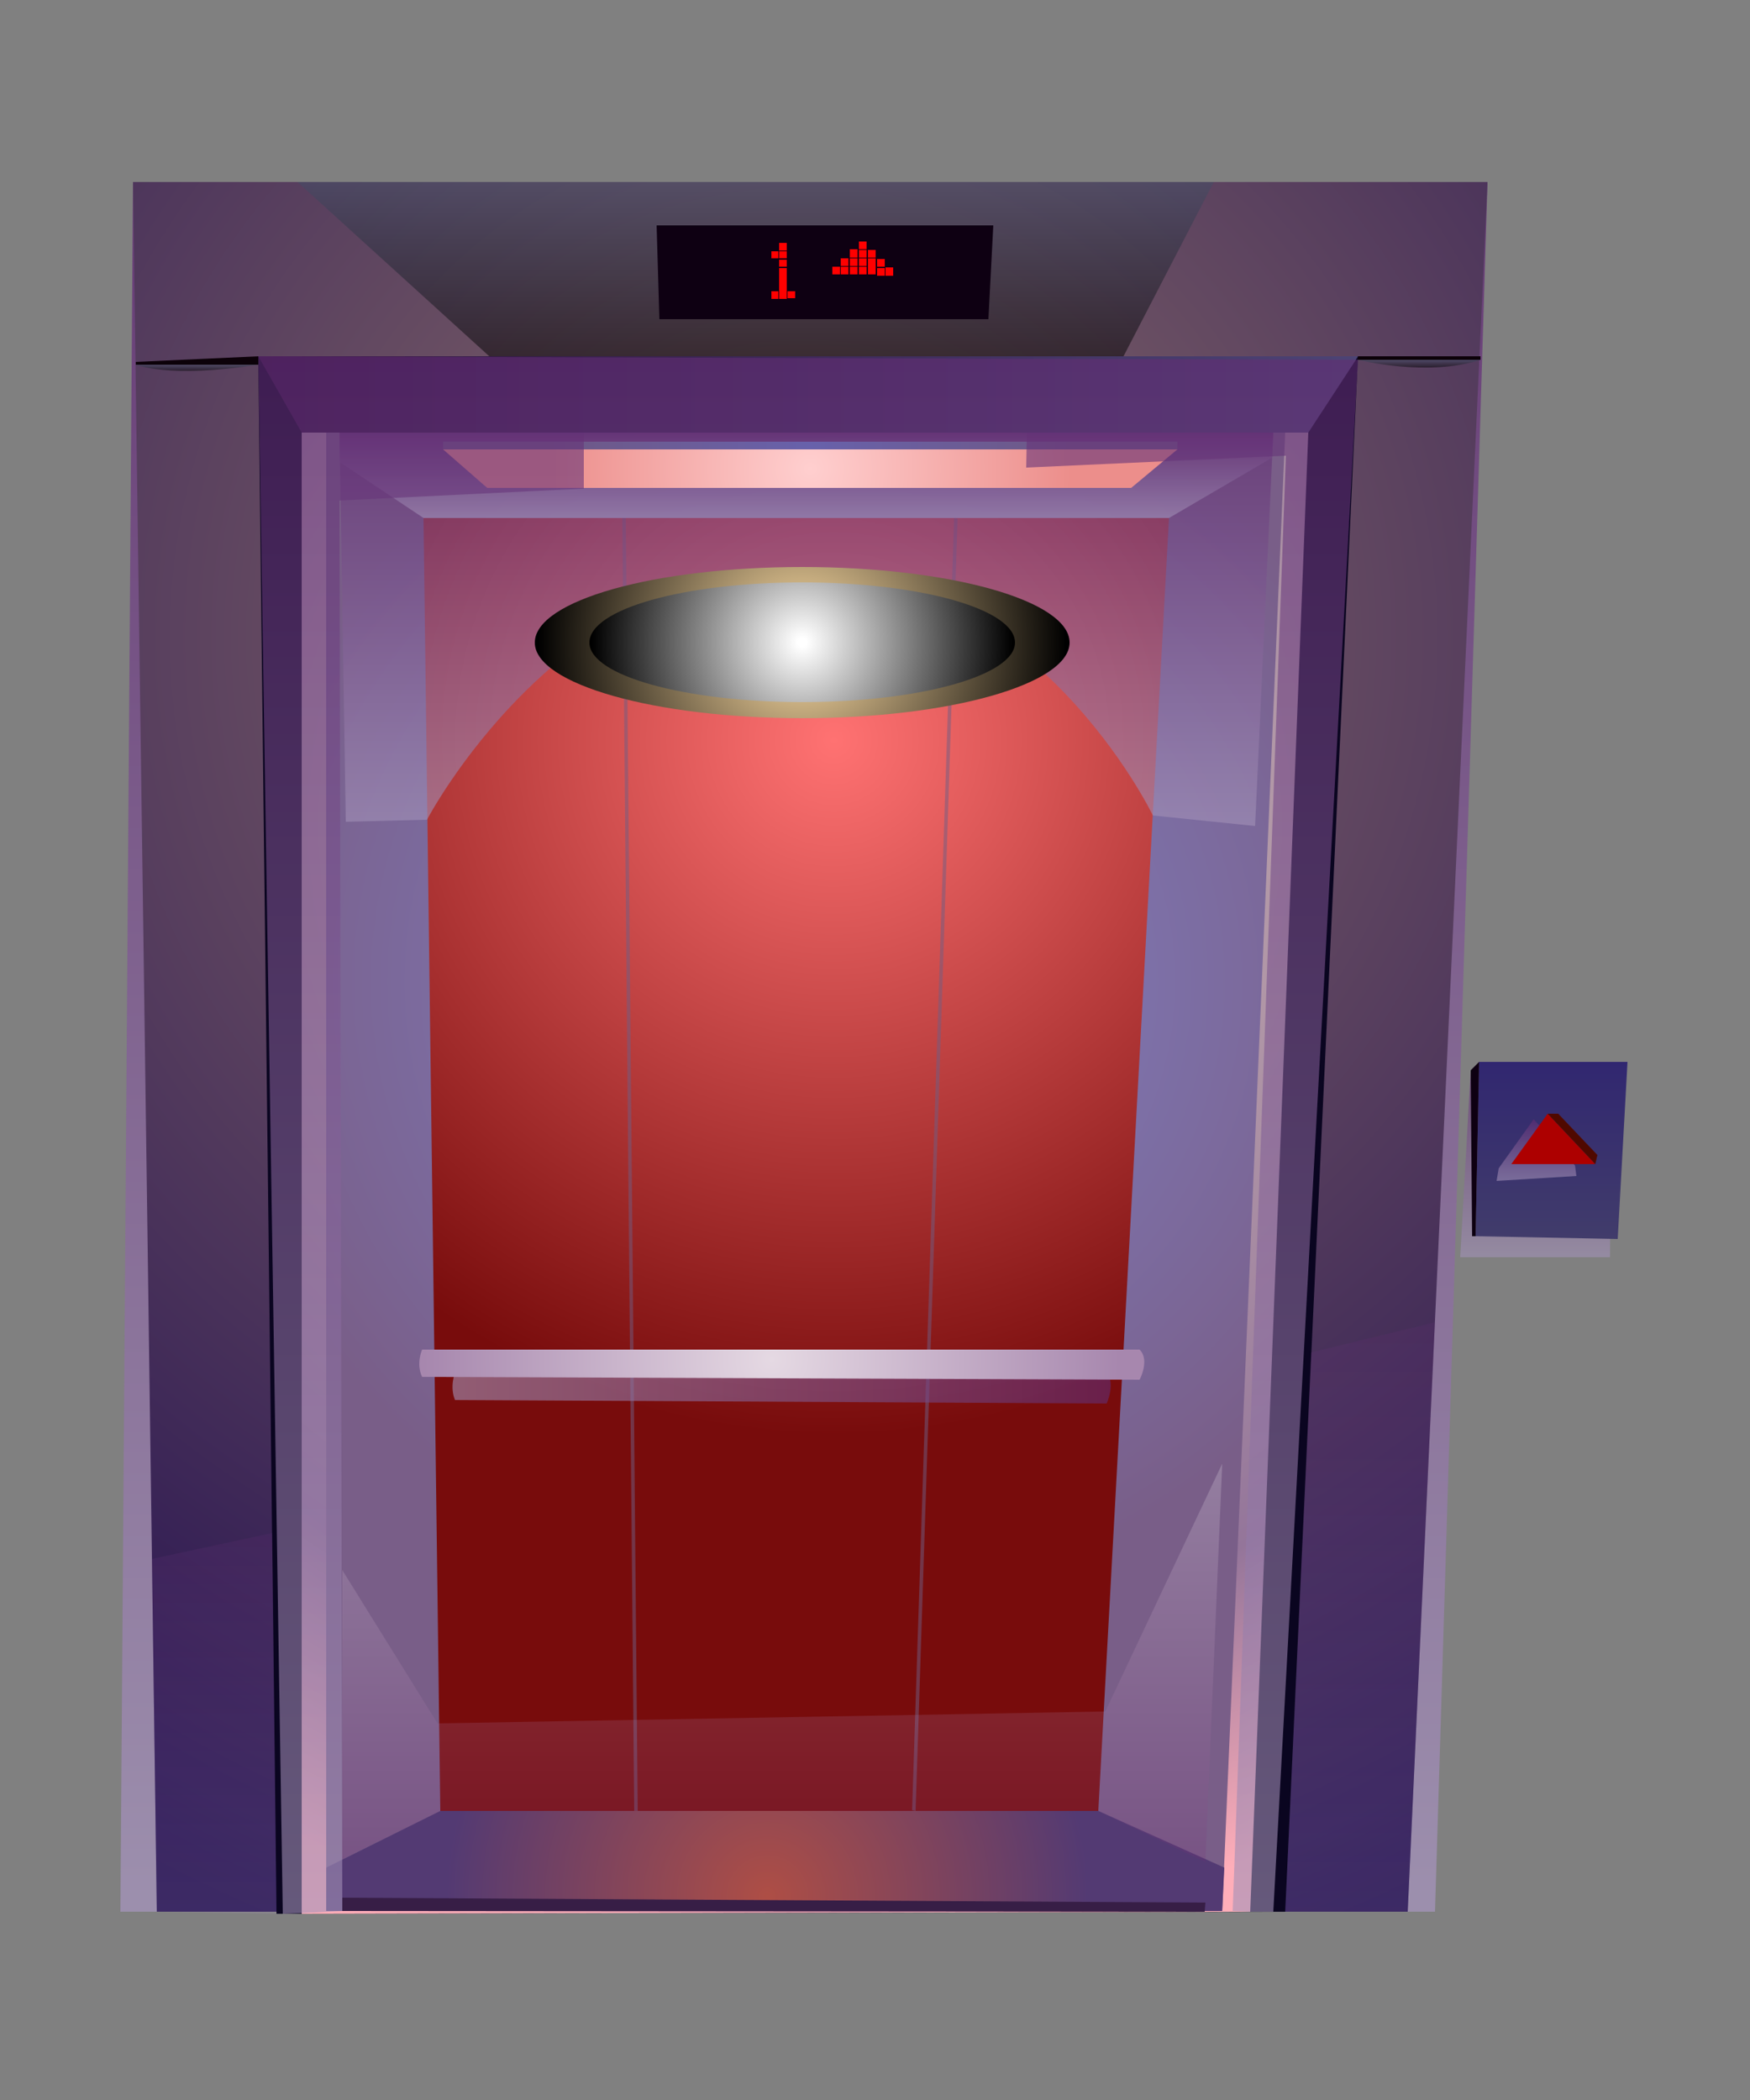 <svg version="1.2" xmlns="http://www.w3.org/2000/svg" viewBox="0 0 250 300" width="250" height="300"><rect x="0" y="0" width="250" height="300" fill="#808080" stroke="none"/><defs><clipPath clipPathUnits="userSpaceOnUse" id="cp1"><path d="m575 350h-900v-400h900z"/></clipPath><linearGradient id="P" gradientUnits="userSpaceOnUse"/><linearGradient id="g1" x2="1" href="#P" gradientTransform="matrix(0,-247.071,195.277,0,-41.368,273.068)"><stop stop-color="#a392b8"/><stop offset="1" stop-color="#612c73"/></linearGradient><radialGradient id="g2" cx="0" cy="0" r="1" href="#P" gradientTransform="matrix(195.688,0,0,195.688,114.826,91.91)"><stop stop-color="#896b6b"/><stop offset="1" stop-color="#231050"/></radialGradient><radialGradient id="g3" cx="0" cy="0" r="1" href="#P" gradientTransform="matrix(166.446,0,0,166.446,114.299,118.264)"><stop stop-color="#d8c5b8"/><stop offset=".72" stop-color="#94759a"/><stop offset=".96" stop-color="#ffaeb9"/></radialGradient><linearGradient id="g4" x2="1" href="#P" gradientTransform="matrix(157.047,0,0,10.896,36.947,50.929)"><stop stop-color="#541d5e"/><stop offset="1" stop-color="#8e83c9"/></linearGradient><linearGradient id="g5" x2="1" href="#P" gradientTransform="matrix(0,-84.137,21.384,0,28.996,273.072)"><stop stop-color="#a392b8"/><stop offset="1" stop-color="#612c73"/></linearGradient><linearGradient id="g6" x2="1" href="#P" gradientTransform="matrix(0,-54.373,17.791,0,-52.513,273.41)"><stop stop-color="#a392b8"/><stop offset="1" stop-color="#612c73"/></linearGradient><linearGradient id="g7" x2="1" href="#P" gradientTransform="matrix(0,-1.068,16.821,0,202.695,52.516)"><stop/><stop offset="1" stop-color="#434f67"/></linearGradient><linearGradient id="g8" x2="1" href="#P" gradientTransform="matrix(0,-0.89,17.522,0,28.134,53.008)"><stop/><stop offset="1" stop-color="#434f67"/></linearGradient><linearGradient id="g9" x2="1" href="#P" gradientTransform="matrix(0,-24.93,131.058,0,105.568,50.927)"><stop/><stop offset="1" stop-color="#434f67"/></linearGradient><radialGradient id="g10" cx="0" cy="0" r="1" href="#P" gradientTransform="matrix(89.032,0,0,89.032,118.797,140.092)"><stop stop-color="#8183c8"/><stop offset="1" stop-color="#795e88"/></radialGradient><radialGradient id="g11" cx="0" cy="0" r="1" href="#P" gradientTransform="matrix(45.673,0,0,45.673,109.618,270.894)"><stop stop-color="#ae4e45"/><stop offset=".82" stop-color="#643e6a"/><stop offset="1" stop-color="#533a73"/></radialGradient><radialGradient id="g12" cx="0" cy="0" r="1" href="#P" gradientTransform="matrix(100.047,0,0,100.047,119.133,105.278)"><stop stop-color="#ff7272"/><stop offset="1" stop-color="#780c0c"/></radialGradient><radialGradient id="g13" cx="0" cy="0" r="1" href="#P" gradientTransform="matrix(32.501,0,0,32.501,114.45,91.154)"><stop offset=".02" stop-color="#ff864e"/><stop offset=".99"/></radialGradient><radialGradient id="g14" cx="0" cy="0" r="1" href="#P" gradientTransform="matrix(23.556,0,0,23.556,114.45,91.154)"><stop offset=".02" stop-color="#ff924e"/><stop offset=".99"/></radialGradient><radialGradient id="g15" cx="0" cy="0" r="1" href="#P" gradientTransform="matrix(20.3,0,0,20.3,112.767,91.154)"><stop offset=".02" stop-color="#ffdea4"/><stop offset=".99"/></radialGradient><radialGradient id="g16" cx="0" cy="0" r="1" href="#P" gradientTransform="matrix(16.143,0,0,16.143,112.767,91.154)"><stop offset=".02" stop-color="#fff"/><stop offset=".99"/></radialGradient><linearGradient id="g17" x2="1" href="#P" gradientTransform="matrix(0,-56.235,133.483,0,103.344,118.049)"><stop stop-color="#a392b8"/><stop offset="1" stop-color="#612c73"/></linearGradient><linearGradient id="g18" x2="1" href="#P" gradientTransform="matrix(0,-12.229,133.717,0,114.637,74.043)"><stop stop-color="#a392b8"/><stop offset="1" stop-color="#612c73"/></linearGradient><radialGradient id="g19" cx="0" cy="0" r="1" href="#P" gradientTransform="matrix(37.161,0,0,37.161,115.741,66.963)"><stop stop-color="#ffcfcf"/><stop offset="1" stop-color="#ec8e8b"/></radialGradient><radialGradient id="g20" cx="0" cy="0" r="1" href="#P" gradientTransform="matrix(37.113,0,0,37.113,115.741,63.694)"><stop stop-color="#6861ab"/><stop offset="1" stop-color="#6e5885"/></radialGradient><linearGradient id="g21" x2="1" href="#P" gradientTransform="matrix(0,-56.897,125.693,0,98.89,266.036)"><stop stop-color="#732c73"/><stop offset="1" stop-color="#fff"/></linearGradient><linearGradient id="g22" x2="1" href="#P" gradientTransform="matrix(0,-222.483,157.088,0,-42.15,273.412)"><stop stop-color="#a392b8"/><stop offset="1" stop-color="#612c73"/></linearGradient><linearGradient id="g23" x2="1" href="#P" gradientTransform="matrix(0,-26.668,21.574,0,202.928,179.599)"><stop stop-color="#a392b8"/><stop offset="1" stop-color="#612c73"/></linearGradient><linearGradient id="g24" x2="1" href="#P" gradientTransform="matrix(0,-25.283,21.685,0,206.942,176.995)"><stop stop-color="#413c6b"/><stop offset="1" stop-color="#312770"/></linearGradient><linearGradient id="g25" x2="1" href="#P" gradientTransform="matrix(0,-8.775,11.368,0,216.129,168.711)"><stop stop-color="#a392b8"/><stop offset="1" stop-color="#612c73"/></linearGradient><linearGradient id="g26" x2="1" href="#P" gradientTransform="matrix(94.062,0,0,4.401,64.633,196.142)"><stop stop-color="#a392b8"/><stop offset="1" stop-color="#612c73"/></linearGradient><radialGradient id="g27" cx="0" cy="0" r="1" href="#P" gradientTransform="matrix(49.808,0,0,49.808,110.205,194.19)"><stop stop-color="#e5d9e3"/><stop offset="1" stop-color="#a787ae"/></radialGradient><radialGradient id="g28" cx="0" cy="0" r="1" href="#P" gradientTransform="matrix(38.183,0,0,38.183,114.588,91.769)"><stop offset=".02" stop-color="#ffdea4"/><stop offset=".99"/></radialGradient><radialGradient id="g29" cx="0" cy="0" r="1" href="#P" gradientTransform="matrix(30.365,0,0,30.365,114.588,91.769)"><stop offset=".02" stop-color="#fff"/><stop offset=".99"/></radialGradient></defs><style>.a{opacity:.8;mix-blend-mode:multiply;fill:url(#g1)}.b{fill:url(#g2)}.c{fill:#0a0520}.d{fill:url(#g3)}.e{opacity:.5;mix-blend-mode:multiply;fill:url(#g4)}.f{fill:#0c0109}.g{opacity:.2;mix-blend-mode:multiply;fill:url(#g5)}.h{opacity:.2;mix-blend-mode:multiply;fill:url(#g6)}.i{opacity:.5;mix-blend-mode:screen;fill:url(#g7)}.j{opacity:.5;mix-blend-mode:screen;fill:url(#g8)}.k{opacity:.5;mix-blend-mode:screen;fill:url(#g9)}.l{fill:#0e0012}.m{fill:#f00}.n{fill:url(#g10)}.o{fill:url(#g11)}.p{fill:url(#g12)}.q{opacity:.5;mix-blend-mode:multiply;fill:#6e5f85}.r{mix-blend-mode:screen;fill:url(#g13)}.s{mix-blend-mode:screen;fill:url(#g14)}.t{mix-blend-mode:screen;fill:url(#g15)}.u{mix-blend-mode:screen;fill:url(#g16)}.v{opacity:.6;mix-blend-mode:multiply;fill:url(#g17)}.w{opacity:.6;mix-blend-mode:multiply;fill:url(#g18)}.x{fill:url(#g19)}.y{fill:url(#g20)}.z{fill:#371e46}.A{opacity:.2;mix-blend-mode:multiply;fill:url(#g21)}.B{opacity:.6;mix-blend-mode:multiply;fill:url(#g22)}.C{opacity:.6;mix-blend-mode:multiply;fill:url(#g23)}.D{fill:url(#g24)}.E{opacity:.6;mix-blend-mode:multiply;fill:url(#g25)}.F{fill:#ad0000}.G{fill:#4f0900}.H{opacity:.6;mix-blend-mode:multiply;fill:url(#g26)}.I{fill:url(#g27)}.J{mix-blend-mode:screen;fill:url(#g28)}.K{mix-blend-mode:screen;fill:url(#g29)}</style><g clip-path="url(#cp1)"><path class="a" d="m17.2 273.1l1.8-247.1h193.5l-7.5 247.1z"/><path class="b" d="m22.4 273.1l-3.4-247.1h193.5l-11.4 247.1z"/><path class="c" d="m39.5 273.4l-2.6-222.5h157.1l-10.4 222.2z"/><path class="d" d="m43.1 273.4v-211.6h143.8l-8.3 211.3z"/><path class="e" d="m194 50.9l-0.3 0.5-6.8 10.4h-143.8l-6.2-10.9z"/><path class="f" d="m36.9 50.9l-17.5 0.8v0.4h17.5z"/><path class="f" d="m194 50.9h17.5v0.5h-17.5z"/><path class="g" d="m205 188.9l-17.7 4.3-3.7 79.9h17.5z"/><path class="h" d="m38.9 219l-17.2 3.7 0.7 50.4 17.1 0.3z"/><path class="i" d="m194 51.4c0 0 9.9 2.5 17.5 0z"/><path class="j" d="m36.9 52.1h-17.5c0 0 4.7 2 17.5 0z"/><path class="k" d="m42.5 26l27.4 24.9h90.6l12.9-24.9z"/><path class="l" d="m93.8 32.2l0.4 13.4h47l0.7-13.4z"/><path class="m" d="m110.2 35.9h1v1h-1zm0 5.7h1v1.1h-1zm1.1-6.9h1.1v1.1h-1.1zm0 1.2h1.1v1h-1.1zm0 1.2h1.1v1h-1.1zm0 1.2h1.1v1.1h-1.1zm0 1.1h1.1v1.1h-1.1zm0 1.1h1.1v1.1h-1.1zm0 1.1h1.1v1.1h-1.1zm1.2 0h1.1v1h-1.1z"/><path class="m" d="m120 39.2h-1.1v-1.1h1.1zm1.2 0h-1.1v-1.1h1.1zm1.3 0h-1.1v-1.1h1.1zm1.3 0h-1.1v-1.1h1.1zm1.3 0h-1.1v-1.1h1.1zm-3.9-1.2h-1.1v-1.1h1.1zm1.3 0h-1.1v-1.1h1.1zm1.3 0h-1.1v-1.1h1.1zm-1.3-1.2h-1.1v-1.2h1.1zm1.3 0h-1.1v-1.1h1.1zm0-1.2h-1.1v-1.1h1.1zm1.3 1.2h-1.1v-1.1h1.1zm0 1.3h-1.1v-1.2h1.1zm1.3 0h-1.1v-1.1h1.1zm0 1.3h-1.1v-1.1h1.1zm1.2 0h-1.1v-1.2h1.1z"/><path class="n" d="m46.6 273v-211.2h137l-9 211.2z"/><path class="o" d="m46.6 266.8l16.3-8.1h94l18 8.1-0.3 6.2h-128z"/><path class="p" d="m62.9 258.7l-2.4-184.7h106.5l-10.1 184.7z"/><path class="q" d="m90.6 258.7l-1.7-184.7h0.5l1.7 184.7z"/><path class="r" d="m147 91.2c0 5-14.6 9.1-32.6 9.1-17.9 0-32.5-4.1-32.5-9.1 0-5.1 14.6-9.2 32.5-9.2 18 0 32.6 4.1 32.6 9.2z"/><path class="s" d="m138 91.2c0 3.6-10.5 6.6-23.6 6.6-13 0-23.5-3-23.5-6.6 0-3.7 10.5-6.7 23.5-6.7 13.1 0 23.6 3 23.6 6.7z"/><path class="t" d="m133.1 91.2c0 3.1-9.1 5.7-20.3 5.7-11.2 0-20.3-2.6-20.3-5.7 0-3.2 9.1-5.8 20.3-5.8 11.2 0 20.3 2.6 20.3 5.8z"/><path class="u" d="m128.9 91.2c0 2.5-7.2 4.5-16.1 4.5-8.9 0-16.2-2-16.2-4.5 0-2.6 7.3-4.6 16.2-4.6 8.9 0 16.1 2 16.1 4.6z"/><path class="q" d="m130.8 258.7l-0.5-0.1 6-184.6 0.5 0.1z"/><path class="v" d="m49.4 117.4l11.6-0.3c0 0 18.7-35.8 52.7-35.8 34.1 0 51 35.2 51 35.2l14.6 1.5 2.6-56.2h-133.4z"/><path class="w" d="m60.5 74l-12-8v-4.2h133.4l-0.2 3.6-14.7 8.6z"/><path class="x" d="m63.3 64.2h104.9l-6.6 5.5h-92z"/><path class="y" d="m168.2 64.2v-1.1h-104.9v1.1z"/><path class="z" d="m48.9 271.1l123.3 0.7-0.1 1.3-123.2-0.1z"/><path class="A" d="m174.6 209.1l-16.7 35.4-95.4 1.7-13.6-21.9v41.3l14-6.9h94l15.3 7.3z"/><path class="B" d="m194 51.4l-12.1 221.7h-3.3l-2.5-0.1 7.6-207.9-37.1 1.7 0.1-5h-63.3v8l-34.9 1.7 0.4 201.5-5.8 0.3-2.7 0.1-3.5-222.5 156.8 0.5z"/><path class="C" d="m210.1 152.9l-1.5 26.7h21.4l0.2-26.4z"/><path class="D" d="m210.8 176.6l0.5-24.9h21.2l-1.4 25.3z"/><path class="E" d="m225.2 168l-0.2-1.5-5.9-6.6-5 7-0.3 1.8z"/><path class="F" d="m227.9 166.3l-6.8-7.2-5.2 7.2z"/><path class="G" d="m221.1 159.1h1.5l5.6 5.9-0.3 1.3z"/><path class="l" d="m211.3 151.7l-1.2 1.2 0.2 23.7h0.5z"/></g><path class="H" d="m65 196.1c0 0-0.8 2 0 3.9l93.1 0.5c0 0 1.3-2.9 0-4.4z"/><path class="I" d="m60.3 192.8c0 0-0.9 2 0 3.9l102.5 0.4c0 0 1.5-2.8 0-4.3z"/><path class="J" d="m152.8 91.8c0 5.9-17.1 10.8-38.2 10.8-21.1 0-38.2-4.9-38.2-10.8 0-6 17.1-10.8 38.2-10.8 21.1 0 38.2 4.8 38.2 10.8z"/><path class="K" d="m145 91.8c0 4.7-13.6 8.5-30.4 8.5-16.8 0-30.4-3.8-30.4-8.5 0-4.8 13.6-8.6 30.4-8.6 16.8 0 30.4 3.8 30.4 8.6z"/></svg>